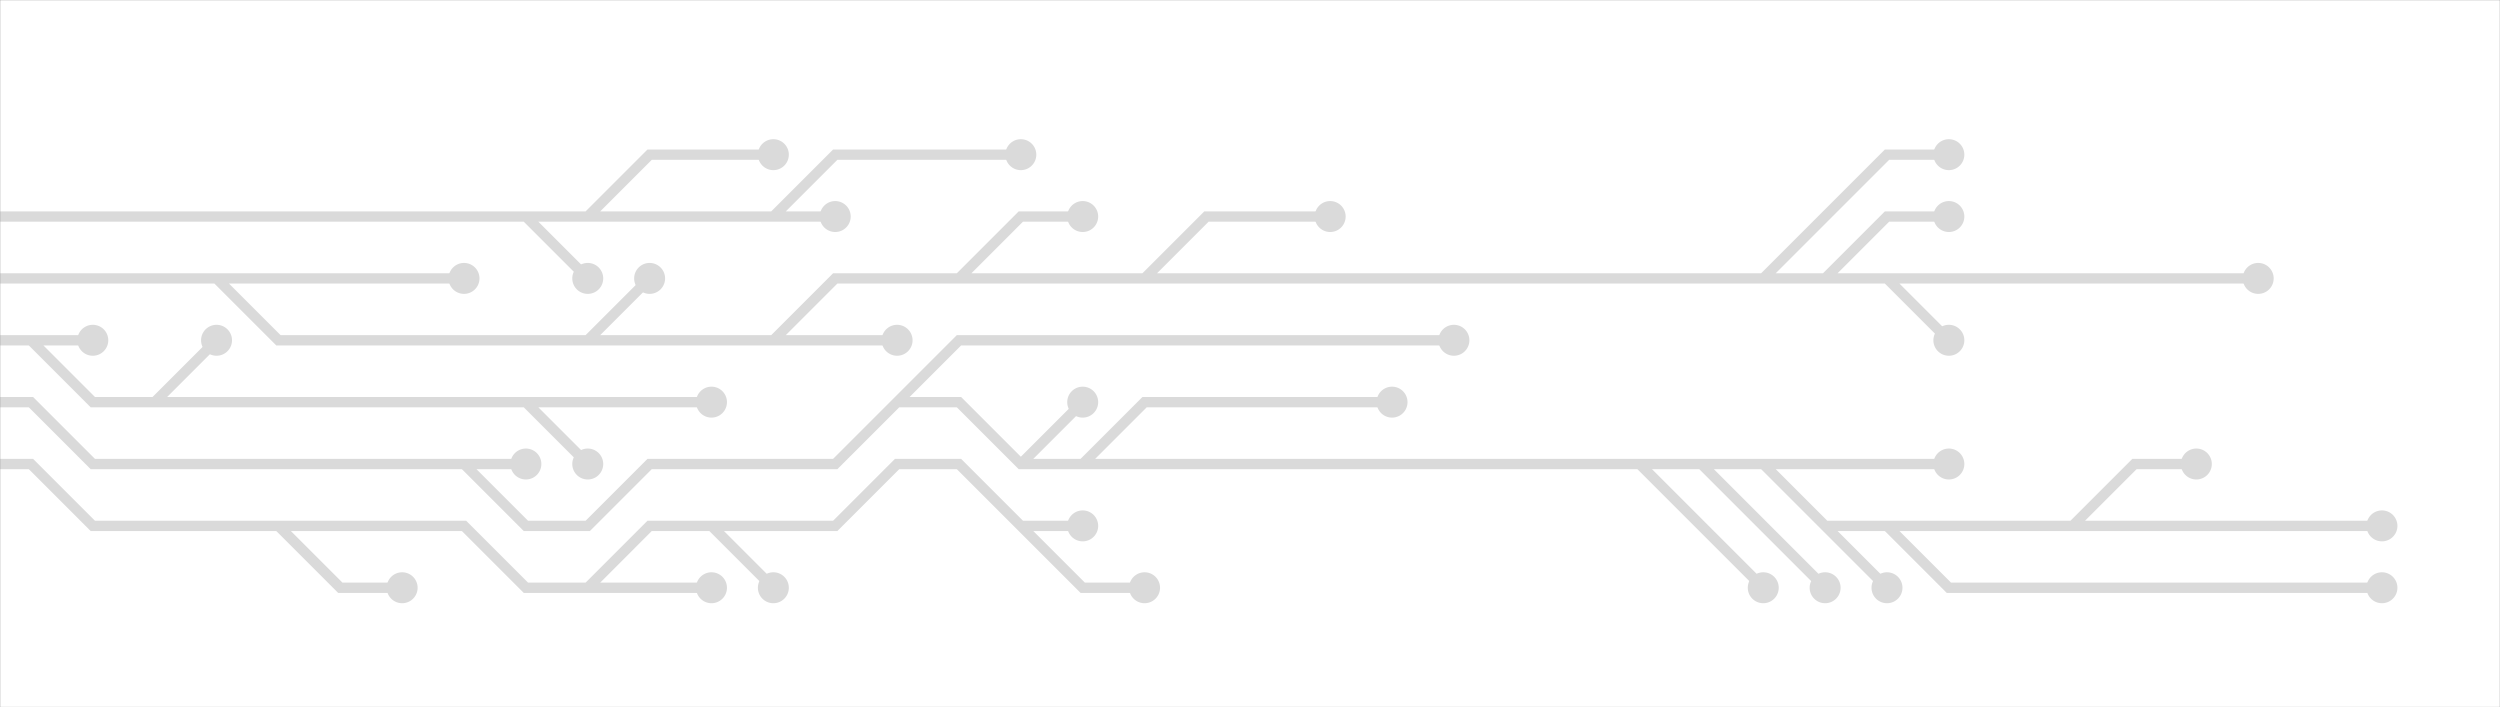<svg xmlns="http://www.w3.org/2000/svg" version="1.1" xmlns:xlink="http://www.w3.org/1999/xlink" xmlns:svgjs="http://svgjs.dev/svgjs" width="1980" height="560" preserveAspectRatio="none" viewBox="0 0 1980 560"><rect x="0" y="0" width="1980" height="560" fill="#333333" stroke="none"/><g mask="url(&quot;#SvgjsMask1242&quot;)" fill="none"><rect width="1980" height="560" x="0" y="0" fill="rgba(255, 255, 255, 1)"></rect><g mask="url(&quot;#SvgjsMask1243&quot;)"><path d="M416.5 318.5L465.5 367.5M24.5 269.5L73.5 269.5M122.5 318.5L171.5 269.5M-24.5 269.5L24.5 269.5L73.5 318.5L122.5 318.5L171.5 318.5L220.5 318.5L269.5 318.5L318.5 318.5L367.5 318.5L416.5 318.5L465.5 318.5L514.5 318.5L563.5 318.5" stroke="rgba(218, 218, 218, 1)" stroke-width="8.17"></path><path d="M551.25 318.5 a12.25 12.25 0 1 0 24.5 0 a12.25 12.25 0 1 0 -24.5 0zM453.25 367.5 a12.25 12.25 0 1 0 24.5 0 a12.25 12.25 0 1 0 -24.5 0zM61.25 269.5 a12.25 12.25 0 1 0 24.5 0 a12.25 12.25 0 1 0 -24.5 0zM159.25 269.5 a12.25 12.25 0 1 0 24.5 0 a12.25 12.25 0 1 0 -24.5 0z" fill="rgba(218, 218, 218, 1)"></path><path d="M1396.5 367.5L1445.5 367.5L1494.5 367.5L1543.5 367.5M710.5 318.5L759.5 269.5L808.5 269.5L857.5 269.5L906.5 269.5L955.5 269.5L1004.5 269.5L1053.5 269.5L1102.5 269.5L1151.5 269.5M1494.5 416.5L1543.5 465.5L1592.5 465.5L1641.5 465.5L1690.5 465.5L1739.5 465.5L1788.5 465.5L1837.5 465.5L1886.5 465.5M857.5 367.5L906.5 318.5L955.5 318.5L1004.5 318.5L1053.5 318.5L1102.5 318.5M1445.5 416.5L1494.5 465.5M808.5 367.5L857.5 318.5M1347.5 367.5L1396.5 416.5L1445.5 465.5M1641.5 416.5L1690.5 367.5L1739.5 367.5M1298.5 367.5L1347.5 416.5L1396.5 465.5M367.5 367.5L416.5 367.5M-24.5 318.5L24.5 318.5L73.5 367.5L122.5 367.5L171.5 367.5L220.5 367.5L269.5 367.5L318.5 367.5L367.5 367.5L416.5 416.5L465.5 416.5L514.5 367.5L563.5 367.5L612.5 367.5L661.5 367.5L710.5 318.5L759.5 318.5L808.5 367.5L857.5 367.5L906.5 367.5L955.5 367.5L1004.5 367.5L1053.5 367.5L1102.5 367.5L1151.5 367.5L1200.5 367.5L1249.5 367.5L1298.5 367.5L1347.5 367.5L1396.5 367.5L1445.5 416.5L1494.5 416.5L1543.5 416.5L1592.5 416.5L1641.5 416.5L1690.5 416.5L1739.5 416.5L1788.5 416.5L1837.5 416.5L1886.5 416.5" stroke="rgba(218, 218, 218, 1)" stroke-width="8.17"></path><path d="M1874.25 416.5 a12.25 12.25 0 1 0 24.5 0 a12.25 12.25 0 1 0 -24.5 0zM1531.25 367.5 a12.25 12.25 0 1 0 24.5 0 a12.25 12.25 0 1 0 -24.5 0zM1139.25 269.5 a12.25 12.25 0 1 0 24.5 0 a12.25 12.25 0 1 0 -24.5 0zM1874.25 465.5 a12.25 12.25 0 1 0 24.5 0 a12.25 12.25 0 1 0 -24.5 0zM1090.25 318.5 a12.25 12.25 0 1 0 24.5 0 a12.25 12.25 0 1 0 -24.5 0zM1482.25 465.5 a12.25 12.25 0 1 0 24.5 0 a12.25 12.25 0 1 0 -24.5 0zM845.25 318.5 a12.25 12.25 0 1 0 24.5 0 a12.25 12.25 0 1 0 -24.5 0zM1433.25 465.5 a12.25 12.25 0 1 0 24.5 0 a12.25 12.25 0 1 0 -24.5 0zM1727.25 367.5 a12.25 12.25 0 1 0 24.5 0 a12.25 12.25 0 1 0 -24.5 0zM1384.25 465.5 a12.25 12.25 0 1 0 24.5 0 a12.25 12.25 0 1 0 -24.5 0zM404.25 367.5 a12.25 12.25 0 1 0 24.5 0 a12.25 12.25 0 1 0 -24.5 0z" fill="rgba(218, 218, 218, 1)"></path><path d="M171.5 220.5L220.5 220.5L269.5 220.5L318.5 220.5L367.5 220.5M906.5 220.5L955.5 171.5L1004.5 171.5L1053.5 171.5M1445.5 220.5L1494.5 171.5L1543.5 171.5M759.5 220.5L808.5 171.5L857.5 171.5M612.5 269.5L661.5 269.5L710.5 269.5M1494.5 220.5L1543.5 220.5L1592.5 220.5L1641.5 220.5L1690.5 220.5L1739.5 220.5L1788.5 220.5M465.5 269.5L514.5 220.5M1396.5 220.5L1445.5 171.5L1494.5 122.5L1543.5 122.5M-24.5 220.5L24.5 220.5L73.5 220.5L122.5 220.5L171.5 220.5L220.5 269.5L269.5 269.5L318.5 269.5L367.5 269.5L416.5 269.5L465.5 269.5L514.5 269.5L563.5 269.5L612.5 269.5L661.5 220.5L710.5 220.5L759.5 220.5L808.5 220.5L857.5 220.5L906.5 220.5L955.5 220.5L1004.5 220.5L1053.5 220.5L1102.5 220.5L1151.5 220.5L1200.5 220.5L1249.5 220.5L1298.5 220.5L1347.5 220.5L1396.5 220.5L1445.5 220.5L1494.5 220.5L1543.5 269.5" stroke="rgba(218, 218, 218, 1)" stroke-width="8.17"></path><path d="M1531.25 269.5 a12.25 12.25 0 1 0 24.5 0 a12.25 12.25 0 1 0 -24.5 0zM355.25 220.5 a12.25 12.25 0 1 0 24.5 0 a12.25 12.25 0 1 0 -24.5 0zM1041.25 171.5 a12.25 12.25 0 1 0 24.5 0 a12.25 12.25 0 1 0 -24.5 0zM1531.25 171.5 a12.25 12.25 0 1 0 24.5 0 a12.25 12.25 0 1 0 -24.5 0zM845.25 171.5 a12.25 12.25 0 1 0 24.5 0 a12.25 12.25 0 1 0 -24.5 0zM698.25 269.5 a12.25 12.25 0 1 0 24.5 0 a12.25 12.25 0 1 0 -24.5 0zM1776.25 220.5 a12.25 12.25 0 1 0 24.5 0 a12.25 12.25 0 1 0 -24.5 0zM502.25 220.5 a12.25 12.25 0 1 0 24.5 0 a12.25 12.25 0 1 0 -24.5 0zM1531.25 122.5 a12.25 12.25 0 1 0 24.5 0 a12.25 12.25 0 1 0 -24.5 0z" fill="rgba(218, 218, 218, 1)"></path><path d="M220.5 416.5L269.5 465.5L318.5 465.5M808.5 416.5L857.5 465.5L906.5 465.5M563.5 416.5L612.5 465.5M465.5 465.5L514.5 465.5L563.5 465.5M-24.5 367.5L24.5 367.5L73.5 416.5L122.5 416.5L171.5 416.5L220.5 416.5L269.5 416.5L318.5 416.5L367.5 416.5L416.5 465.5L465.5 465.5L514.5 416.5L563.5 416.5L612.5 416.5L661.5 416.5L710.5 367.5L759.5 367.5L808.5 416.5L857.5 416.5" stroke="rgba(218, 218, 218, 1)" stroke-width="8.17"></path><path d="M845.25 416.5 a12.25 12.25 0 1 0 24.5 0 a12.25 12.25 0 1 0 -24.5 0zM306.25 465.5 a12.25 12.25 0 1 0 24.5 0 a12.25 12.25 0 1 0 -24.5 0zM894.25 465.5 a12.25 12.25 0 1 0 24.5 0 a12.25 12.25 0 1 0 -24.5 0zM600.25 465.5 a12.25 12.25 0 1 0 24.5 0 a12.25 12.25 0 1 0 -24.5 0zM551.25 465.5 a12.25 12.25 0 1 0 24.5 0 a12.25 12.25 0 1 0 -24.5 0z" fill="rgba(218, 218, 218, 1)"></path><path d="M416.5 171.5L465.5 220.5M612.5 171.5L661.5 122.5L710.5 122.5L759.5 122.5L808.5 122.5M465.5 171.5L514.5 122.5L563.5 122.5L612.5 122.5M-24.5 171.5L24.5 171.5L73.5 171.5L122.5 171.5L171.5 171.5L220.5 171.5L269.5 171.5L318.5 171.5L367.5 171.5L416.5 171.5L465.5 171.5L514.5 171.5L563.5 171.5L612.5 171.5L661.5 171.5" stroke="rgba(218, 218, 218, 1)" stroke-width="8.17"></path><path d="M649.25 171.5 a12.25 12.25 0 1 0 24.5 0 a12.25 12.25 0 1 0 -24.5 0zM453.25 220.5 a12.25 12.25 0 1 0 24.5 0 a12.25 12.25 0 1 0 -24.5 0zM796.25 122.5 a12.25 12.25 0 1 0 24.5 0 a12.25 12.25 0 1 0 -24.5 0zM600.25 122.5 a12.25 12.25 0 1 0 24.5 0 a12.25 12.25 0 1 0 -24.5 0z" fill="rgba(218, 218, 218, 1)"></path></g></g><defs><mask id="SvgjsMask1242"><rect width="1980" height="560" fill="#ffffff"></rect></mask><mask id="SvgjsMask1243"><rect width="1980" height="560" fill="white"></rect><path d="M557.37 318.5 a6.13 6.13 0 1 0 12.26 0 a6.13 6.13 0 1 0 -12.26 0zM459.37 367.5 a6.13 6.13 0 1 0 12.26 0 a6.13 6.13 0 1 0 -12.26 0zM67.37 269.5 a6.13 6.13 0 1 0 12.26 0 a6.13 6.13 0 1 0 -12.26 0zM165.37 269.5 a6.13 6.13 0 1 0 12.26 0 a6.13 6.13 0 1 0 -12.26 0z" fill="black"></path><path d="M1880.37 416.5 a6.13 6.13 0 1 0 12.26 0 a6.13 6.13 0 1 0 -12.26 0zM1537.37 367.5 a6.13 6.13 0 1 0 12.26 0 a6.13 6.13 0 1 0 -12.26 0zM1145.37 269.5 a6.13 6.13 0 1 0 12.26 0 a6.13 6.13 0 1 0 -12.26 0zM1880.37 465.5 a6.13 6.13 0 1 0 12.26 0 a6.13 6.13 0 1 0 -12.26 0zM1096.37 318.5 a6.13 6.13 0 1 0 12.26 0 a6.13 6.13 0 1 0 -12.26 0zM1488.37 465.5 a6.13 6.13 0 1 0 12.26 0 a6.13 6.13 0 1 0 -12.26 0zM851.37 318.5 a6.13 6.13 0 1 0 12.26 0 a6.13 6.13 0 1 0 -12.26 0zM1439.37 465.5 a6.13 6.13 0 1 0 12.26 0 a6.13 6.13 0 1 0 -12.26 0zM1733.37 367.5 a6.13 6.13 0 1 0 12.26 0 a6.13 6.13 0 1 0 -12.26 0zM1390.37 465.5 a6.13 6.13 0 1 0 12.26 0 a6.13 6.13 0 1 0 -12.26 0zM410.37 367.5 a6.13 6.13 0 1 0 12.26 0 a6.13 6.13 0 1 0 -12.26 0z" fill="black"></path><path d="M1537.37 269.5 a6.13 6.13 0 1 0 12.26 0 a6.13 6.13 0 1 0 -12.26 0zM361.37 220.5 a6.13 6.13 0 1 0 12.26 0 a6.13 6.13 0 1 0 -12.26 0zM1047.37 171.5 a6.13 6.13 0 1 0 12.26 0 a6.13 6.13 0 1 0 -12.26 0zM1537.37 171.5 a6.13 6.13 0 1 0 12.26 0 a6.13 6.13 0 1 0 -12.26 0zM851.37 171.5 a6.13 6.13 0 1 0 12.26 0 a6.13 6.13 0 1 0 -12.26 0zM704.37 269.5 a6.13 6.13 0 1 0 12.26 0 a6.13 6.13 0 1 0 -12.26 0zM1782.37 220.5 a6.13 6.13 0 1 0 12.26 0 a6.13 6.13 0 1 0 -12.26 0zM508.37 220.5 a6.13 6.13 0 1 0 12.26 0 a6.13 6.13 0 1 0 -12.26 0zM1537.37 122.5 a6.13 6.13 0 1 0 12.26 0 a6.13 6.13 0 1 0 -12.26 0z" fill="black"></path><path d="M851.37 416.5 a6.13 6.13 0 1 0 12.26 0 a6.13 6.13 0 1 0 -12.26 0zM312.37 465.5 a6.13 6.13 0 1 0 12.26 0 a6.13 6.13 0 1 0 -12.26 0zM900.37 465.5 a6.13 6.13 0 1 0 12.26 0 a6.13 6.13 0 1 0 -12.26 0zM606.37 465.5 a6.13 6.13 0 1 0 12.26 0 a6.13 6.13 0 1 0 -12.26 0zM557.37 465.5 a6.13 6.13 0 1 0 12.26 0 a6.13 6.13 0 1 0 -12.26 0z" fill="black"></path><path d="M655.37 171.5 a6.13 6.13 0 1 0 12.26 0 a6.13 6.13 0 1 0 -12.26 0zM459.37 220.5 a6.13 6.13 0 1 0 12.26 0 a6.13 6.13 0 1 0 -12.26 0zM802.37 122.5 a6.13 6.13 0 1 0 12.26 0 a6.13 6.13 0 1 0 -12.26 0zM606.37 122.5 a6.13 6.13 0 1 0 12.26 0 a6.13 6.13 0 1 0 -12.26 0z" fill="black"></path></mask></defs></svg>